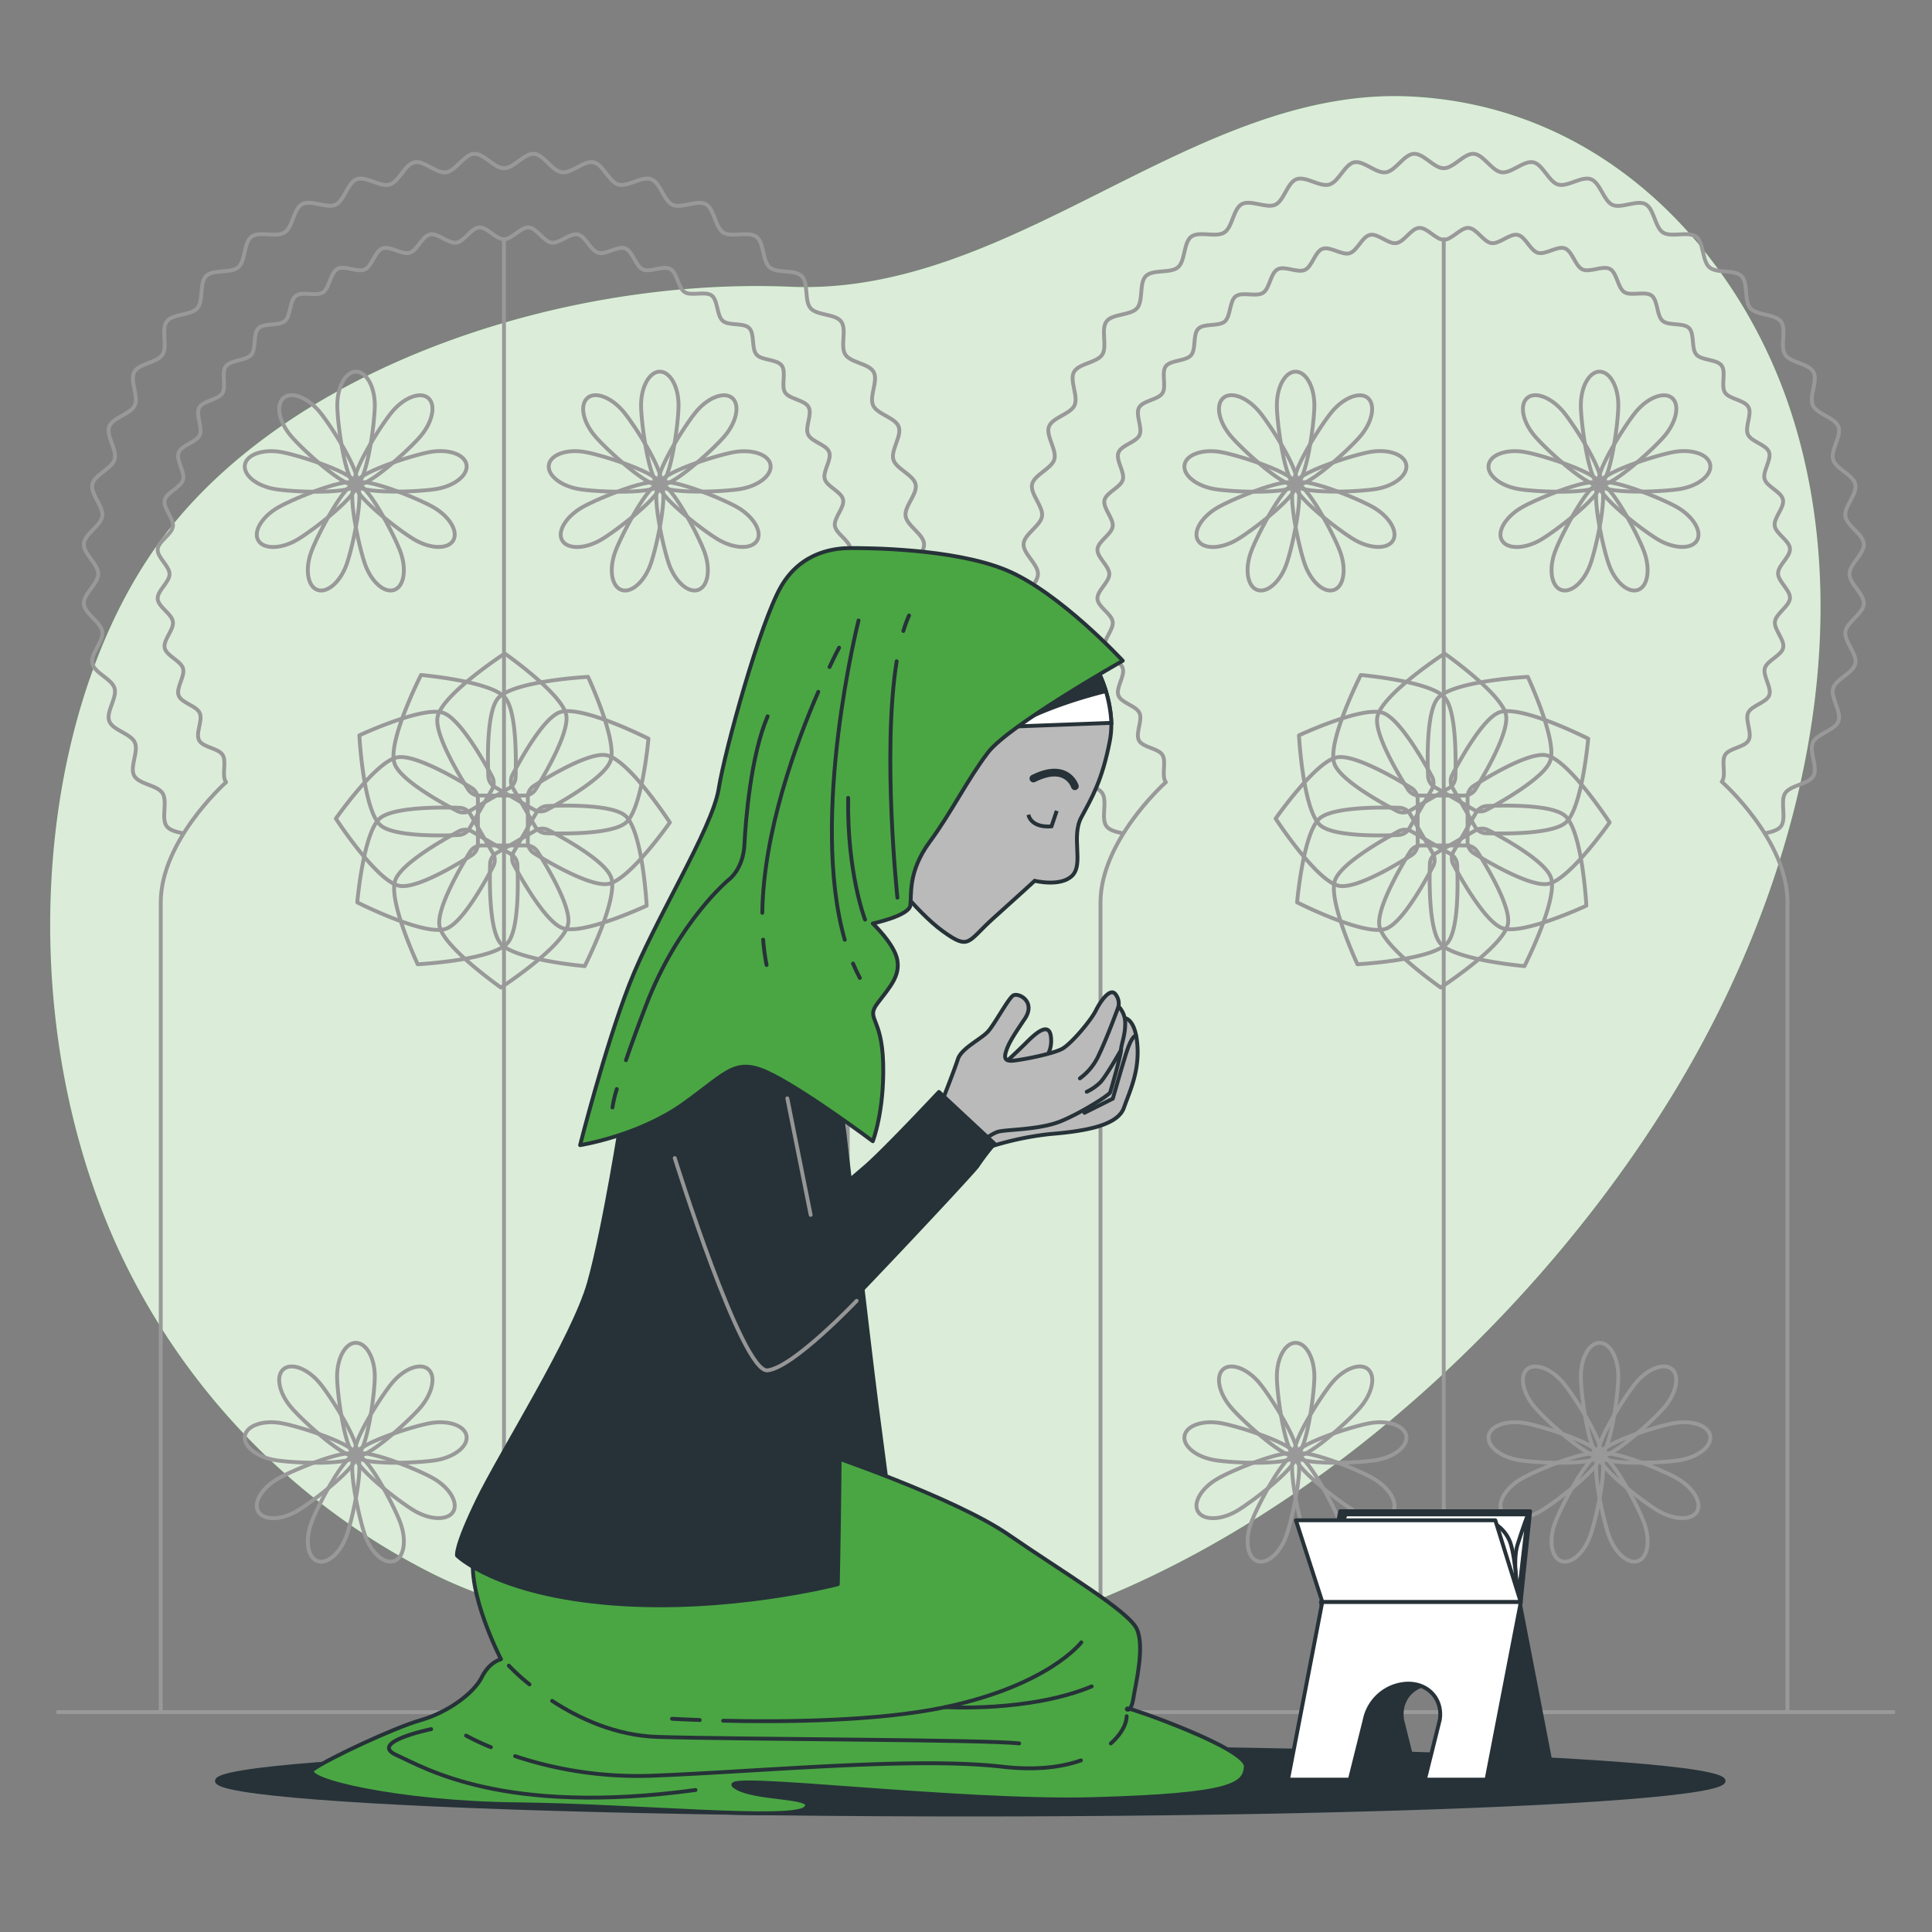 <svg xmlns="http://www.w3.org/2000/svg" viewBox="0 0 500 500"><rect x="0" y="0" width="500" height="500" fill="#808080" stroke="none"/><g id="freepik--background-simple--inject-21"><path d="M177.14,425.7c104.16,21.78,209.14-63.36,258-146.18,32.46-55,45.93-120.17,28.06-173.84C450.09,66.35,416.4,27.77,365.63,25c-56.58-3.13-102.84,51.67-161,49.21S77.59,94.17,43.76,137,2.15,259,29.69,321.22a177.51,177.51,0,0,0,80.81,85.32c20.28,10.49,42.3,13.85,65.37,18.89Z" style="fill:#4AA643"></path><path d="M177.14,425.7c104.16,21.78,209.14-63.36,258-146.18,32.46-55,45.93-120.17,28.06-173.84C450.09,66.35,416.4,27.77,365.63,25c-56.58-3.13-102.84,51.67-161,49.21S77.59,94.17,43.76,137,2.15,259,29.69,321.22a177.51,177.51,0,0,0,80.81,85.32c20.28,10.49,42.3,13.85,65.37,18.89Z" style="fill:#fff;opacity:0.8"></path></g><g id="freepik--Gates--inject-21"><path d="M47.15,215.62c-1.61-.37-3.21-.74-4-1.78-1.52-2,.3-6.41-1.08-8.55S36,203,34.74,200.77s1.21-6.3.15-8.63-5.72-3.13-6.62-5.52,2.1-6.06,1.38-8.51-5.21-3.92-5.75-6.42,2.94-5.69,2.58-8.22-4.6-4.62-4.78-7.18,3.73-5.21,3.73-7.77-3.91-5.26-3.73-7.78,4.43-4.67,4.78-7.17-3.12-5.75-2.58-8.23,5-4,5.75-6.42-2.27-6.13-1.38-8.51,5.56-3.21,6.62-5.52-1.37-6.39-.15-8.62,6-2.39,7.34-4.52-.44-6.52,1.08-8.56,6.24-1.51,7.91-3.43.48-6.52,2.28-8.32,6.39-.61,8.32-2.28,1.39-6.38,3.43-7.91,6.41.3,8.55-1.08,2.29-6.11,4.53-7.34S84.48,54,86.8,53s3.13-5.73,5.52-6.62,6.06,2.1,8.51,1.38,3.92-5.21,6.42-5.76,5.69,3,8.23,2.59,4.61-4.6,7.17-4.78,5.21,3.73,7.78,3.73,5.25-3.91,7.77-3.73,4.67,4.42,7.18,4.78,5.75-3.12,8.22-2.59,4,5.05,6.42,5.76,6.13-2.27,8.51-1.38,3.21,5.56,5.52,6.62,6.39-1.37,8.62-.15,2.39,6,4.53,7.34,6.52-.45,8.55,1.08,1.51,6.24,3.44,7.91,6.51.48,8.31,2.28.61,6.39,2.28,8.31,6.38,1.4,7.91,3.44-.3,6.41,1.08,8.55,6.12,2.29,7.34,4.53-1.21,6.29-.15,8.62,5.73,3.13,6.62,5.52-2.1,6.06-1.38,8.51,5.22,3.92,5.76,6.42-3,5.69-2.59,8.23,4.6,4.61,4.78,7.17-3.72,5.21-3.72,7.78,3.9,5.25,3.72,7.77-4.42,4.67-4.78,7.18,3.12,5.74,2.59,8.22-5.05,4-5.76,6.42,2.27,6.13,1.38,8.51-5.56,3.21-6.62,5.52,1.37,6.39.15,8.62-6,2.39-7.34,4.53.45,6.51-1.08,8.55c-.76,1-2.32,1.4-3.9,1.76" style="fill:none;stroke:#999;stroke-linecap:round;stroke-linejoin:round"></path><path d="M216.14,160.84c-.3,2.09,2.58,4.74,2.14,6.79s-4.16,3.28-4.75,5.29,1.87,5.05,1.14,7-4.59,2.65-5.46,4.55,1.13,5.27.12,7.11-4.92,2-6.05,3.73.37,5.37-.89,7c0,0,17,15,17,31.2V443.09H41.6V233.58c0-15.64,15.87-30.2,16.91-31.15l0,0c-1.26-1.68.24-5.29-.89-7.06s-5-1.88-6.06-3.73,1-5.19.13-7.11-4.73-2.58-5.46-4.55,1.73-5,1.14-7-4.3-3.23-4.75-5.29,2.43-4.7,2.13-6.79-3.79-3.8-3.94-5.91,3.07-4.3,3.07-6.41-3.22-4.34-3.07-6.42,3.65-3.85,3.94-5.91-2.57-4.74-2.13-6.78,4.16-3.29,4.75-5.3-1.87-5-1.14-7,4.58-2.66,5.45-4.56-1.12-5.27-.12-7.11,4.92-2,6-3.73-.36-5.37.9-7S63.61,93.4,65,91.82s.39-5.38,1.88-6.86,5.27-.51,6.85-1.88,1.16-5.26,2.84-6.52,5.28.24,7-.89,1.88-5,3.73-6.06,5.19,1,7.11.12S97,65,99,64.28s5,1.73,7,1.14,3.23-4.31,5.3-4.75S116,63.1,118.1,62.8,121.91,59,124,58.86s4.3,3.07,6.42,3.07,4.33-3.22,6.41-3.07,3.85,3.65,5.91,3.94,4.75-2.57,6.79-2.13,3.28,4.16,5.29,4.75,5.06-1.88,7-1.14,2.65,4.58,4.55,5.45,5.27-1.12,7.11-.12,2,4.92,3.73,6,5.38-.36,7,.89,1.25,5.15,2.84,6.53,5.37.39,6.85,1.88.51,5.27,1.89,6.85,5.26,1.15,6.52,2.84-.25,5.28.89,7,5,1.88,6.05,3.73-1,5.19-.12,7.11,4.72,2.58,5.46,4.55-1.74,5-1.14,7,4.3,3.23,4.74,5.3-2.43,4.69-2.13,6.78,3.8,3.8,4,5.91-3.08,4.3-3.08,6.42,3.22,4.33,3.08,6.41S216.44,158.78,216.14,160.84Z" style="fill:none;stroke:#999;stroke-linecap:round;stroke-linejoin:round"></path><line x1="130.43" y1="61.93" x2="130.43" y2="442.81" style="fill:none;stroke:#999;stroke-linecap:round;stroke-linejoin:round"></line><path d="M135.69,205.89H124.07a3.45,3.45,0,0,1-2.92-1.61c-2.55-4-8.79-14.4-7.9-18.76,1.19-5.85,17.39-16.39,17.39-16.39s14.83,10.38,15.9,15.89c.85,4.46-5.38,15.14-7.91,19.24A3.48,3.48,0,0,1,135.69,205.89Z" style="fill:none;stroke:#999;stroke-linecap:round;stroke-linejoin:round"></path><path d="M131.71,204l-10.06,5.81a3.43,3.43,0,0,1-3.33.07c-4.21-2.2-14.81-8.08-16.22-12.3-1.9-5.66,6.86-22.89,6.86-22.89s18,1.57,21.72,5.82c3,3.43,2.91,15.8,2.76,20.61A3.42,3.42,0,0,1,131.71,204Z" style="fill:none;stroke:#999;stroke-linecap:round;stroke-linejoin:round"></path><path d="M127.32,204.32l-5.81,10.06a3.45,3.45,0,0,1-2.85,1.73c-4.74.2-16.87.4-20.2-2.55C94,209.61,93,190.31,93,190.31s16.4-7.66,21.71-5.82C119,186,125.09,196.72,127.37,201A3.46,3.46,0,0,1,127.32,204.32Z" style="fill:none;stroke:#999;stroke-linecap:round;stroke-linejoin:round"></path><path d="M123.68,206.8v11.62a3.45,3.45,0,0,1-1.61,2.92c-4,2.55-14.4,8.79-18.76,7.9-5.85-1.19-16.39-17.39-16.39-17.39S97.3,197,102.82,196c4.45-.85,15.13,5.38,19.23,7.91A3.48,3.48,0,0,1,123.68,206.8Z" style="fill:none;stroke:#999;stroke-linecap:round;stroke-linejoin:round"></path><path d="M121.77,210.78l5.81,10.06a3.43,3.43,0,0,1,.07,3.33c-2.2,4.21-8.08,14.81-12.3,16.22-5.66,1.9-22.89-6.86-22.89-6.86s1.57-18,5.82-21.72c3.43-3,15.8-2.91,20.61-2.76A3.42,3.42,0,0,1,121.77,210.78Z" style="fill:none;stroke:#999;stroke-linecap:round;stroke-linejoin:round"></path><path d="M122.11,215.17,132.17,221a3.45,3.45,0,0,1,1.73,2.85c.2,4.74.4,16.87-2.55,20.2-3.95,4.48-23.25,5.5-23.25,5.5s-7.66-16.4-5.82-21.71c1.48-4.29,12.23-10.42,16.46-12.7A3.46,3.46,0,0,1,122.11,215.17Z" style="fill:none;stroke:#999;stroke-linecap:round;stroke-linejoin:round"></path><path d="M124.59,218.81h11.62a3.48,3.48,0,0,1,2.93,1.61c2.54,4,8.78,14.4,7.89,18.76-1.19,5.85-17.39,16.39-17.39,16.39s-14.83-10.38-15.89-15.89c-.86-4.46,5.38-15.14,7.9-19.24A3.48,3.48,0,0,1,124.59,218.81Z" style="fill:none;stroke:#999;stroke-linecap:round;stroke-linejoin:round"></path><path d="M128.57,220.72l10.06-5.81a3.43,3.43,0,0,1,3.33-.07c4.21,2.2,14.81,8.08,16.22,12.3,1.9,5.66-6.86,22.89-6.86,22.89s-18-1.57-21.72-5.82c-3-3.43-2.91-15.8-2.76-20.61A3.42,3.42,0,0,1,128.57,220.72Z" style="fill:none;stroke:#999;stroke-linecap:round;stroke-linejoin:round"></path><path d="M133,220.38l5.81-10.06a3.46,3.46,0,0,1,2.86-1.73c4.73-.2,16.86-.4,20.19,2.55,4.48,4,5.5,23.25,5.5,23.25s-16.4,7.66-21.71,5.82c-4.29-1.48-10.42-12.23-12.7-16.46A3.46,3.46,0,0,1,133,220.38Z" style="fill:none;stroke:#999;stroke-linecap:round;stroke-linejoin:round"></path><path d="M136.6,217.9V206.28a3.45,3.45,0,0,1,1.61-2.92c4-2.55,14.4-8.79,18.76-7.9,5.85,1.19,16.39,17.39,16.39,17.39S163,227.68,157.47,228.74c-4.46.86-15.14-5.38-19.24-7.9A3.48,3.48,0,0,1,136.6,217.9Z" style="fill:none;stroke:#999;stroke-linecap:round;stroke-linejoin:round"></path><path d="M138.51,213.92l-5.81-10.06a3.43,3.43,0,0,1-.07-3.33c2.2-4.21,8.08-14.81,12.3-16.22,5.66-1.9,22.89,6.86,22.89,6.86s-1.57,18-5.82,21.72c-3.43,3-15.8,2.91-20.61,2.76A3.44,3.44,0,0,1,138.51,213.92Z" style="fill:none;stroke:#999;stroke-linecap:round;stroke-linejoin:round"></path><path d="M138.17,209.53l-10.06-5.81a3.48,3.48,0,0,1-1.73-2.85c-.2-4.74-.4-16.87,2.55-20.2,3.95-4.48,23.25-5.5,23.25-5.5s7.66,16.4,5.82,21.71c-1.48,4.29-12.23,10.42-16.46,12.7A3.46,3.46,0,0,1,138.17,209.53Z" style="fill:none;stroke:#999;stroke-linecap:round;stroke-linejoin:round"></path><path d="M97,104.87c0,4.8-2.18,20.43-4.86,20.43s-4.85-15.63-4.85-20.43,2.17-8.69,4.85-8.69S97,100.07,97,104.87Z" style="fill:none;stroke:#999;stroke-linecap:round;stroke-linejoin:round"></path><path d="M82.68,106.53c3.09,3.68,11.47,17,9.41,18.77s-13.76-8.85-16.84-12.53-3.93-8-1.87-9.78S79.6,102.86,82.68,106.53Z" style="fill:none;stroke:#999;stroke-linecap:round;stroke-linejoin:round"></path><path d="M72.82,117c4.73.84,19.74,5.69,19.27,8.33s-16.23,2.06-21,1.23-8.18-3.65-7.71-6.29S68.09,116.14,72.82,117Z" style="fill:none;stroke:#999;stroke-linecap:round;stroke-linejoin:round"></path><path d="M72,131.31c4.15-2.4,18.77-8.33,20.11-6s-11.1,12-15.26,14.41-8.61,2.47-10,.15S67.82,133.71,72,131.31Z" style="fill:none;stroke:#999;stroke-linecap:round;stroke-linejoin:round"></path><path d="M80.55,142.83c1.64-4.51,9-18.45,11.54-17.53s-.78,16.34-2.42,20.85-5,7.43-7.53,6.51S78.91,147.34,80.55,142.83Z" style="fill:none;stroke:#999;stroke-linecap:round;stroke-linejoin:round"></path><path d="M94.52,146.15c-1.64-4.51-5-19.93-2.43-20.85s9.91,13,11.55,17.53.93,8.91-1.59,9.83S96.16,150.66,94.52,146.15Z" style="fill:none;stroke:#999;stroke-linecap:round;stroke-linejoin:round"></path><path d="M107.36,139.71c-4.16-2.4-16.61-12.09-15.27-14.41s16,3.61,20.12,6,6.44,6.23,5.1,8.55S111.51,142.11,107.36,139.71Z" style="fill:none;stroke:#999;stroke-linecap:round;stroke-linejoin:round"></path><path d="M113.05,126.53c-4.72.83-20.49,1.41-21-1.23s14.55-7.49,19.28-8.33,8.93.63,9.4,3.27S117.78,125.7,113.05,126.53Z" style="fill:none;stroke:#999;stroke-linecap:round;stroke-linejoin:round"></path><path d="M108.94,112.77c-3.08,3.68-14.79,14.25-16.85,12.53s6.33-15.09,9.42-18.77,7.25-5.26,9.3-3.54S112,109.09,108.94,112.77Z" style="fill:none;stroke:#999;stroke-linecap:round;stroke-linejoin:round"></path><path d="M175.61,104.87c0,4.8-2.17,20.43-4.85,20.43s-4.85-15.63-4.85-20.43,2.17-8.69,4.85-8.69S175.61,100.07,175.61,104.87Z" style="fill:none;stroke:#999;stroke-linecap:round;stroke-linejoin:round"></path><path d="M161.35,106.53c3.08,3.68,11.46,17,9.41,18.77s-13.76-8.85-16.85-12.53-3.92-8-1.87-9.78S158.26,102.86,161.35,106.53Z" style="fill:none;stroke:#999;stroke-linecap:round;stroke-linejoin:round"></path><path d="M151.49,117c4.72.84,19.74,5.69,19.27,8.33s-16.23,2.06-21,1.23-8.18-3.65-7.71-6.29S146.76,116.14,151.49,117Z" style="fill:none;stroke:#999;stroke-linecap:round;stroke-linejoin:round"></path><path d="M150.64,131.31c4.16-2.4,18.78-8.33,20.12-6s-11.11,12-15.26,14.41-8.62,2.47-10,.15S146.49,133.71,150.64,131.31Z" style="fill:none;stroke:#999;stroke-linecap:round;stroke-linejoin:round"></path><path d="M159.21,142.83c1.65-4.51,9-18.45,11.55-17.53s-.78,16.34-2.43,20.85-5,7.43-7.53,6.51S157.57,147.34,159.21,142.83Z" style="fill:none;stroke:#999;stroke-linecap:round;stroke-linejoin:round"></path><path d="M173.19,146.15c-1.65-4.51-4.95-19.93-2.43-20.85s9.9,13,11.55,17.53.93,8.91-1.59,9.83S174.83,150.66,173.19,146.15Z" style="fill:none;stroke:#999;stroke-linecap:round;stroke-linejoin:round"></path><path d="M186,139.71c-4.15-2.4-16.6-12.09-15.26-14.41s16,3.61,20.12,6,6.44,6.23,5.1,8.55S190.18,142.11,186,139.71Z" style="fill:none;stroke:#999;stroke-linecap:round;stroke-linejoin:round"></path><path d="M191.72,126.53c-4.73.83-20.49,1.41-21-1.23S185.31,117.81,190,117s8.94.63,9.4,3.27S196.45,125.7,191.72,126.53Z" style="fill:none;stroke:#999;stroke-linecap:round;stroke-linejoin:round"></path><path d="M187.61,112.77c-3.09,3.68-14.8,14.25-16.85,12.53s6.33-15.09,9.41-18.77,7.25-5.26,9.31-3.54S190.69,109.09,187.61,112.77Z" style="fill:none;stroke:#999;stroke-linecap:round;stroke-linejoin:round"></path><path d="M97,356.21c0,4.79-2.18,20.42-4.86,20.42S87.24,361,87.24,356.21s2.17-8.69,4.85-8.69S97,351.41,97,356.21Z" style="fill:none;stroke:#999;stroke-linecap:round;stroke-linejoin:round"></path><path d="M82.68,357.86c3.09,3.68,11.47,17.05,9.41,18.77s-13.76-8.85-16.84-12.53-3.93-8.05-1.87-9.77S79.6,354.19,82.68,357.86Z" style="fill:none;stroke:#999;stroke-linecap:round;stroke-linejoin:round"></path><path d="M72.82,368.31c4.73.83,19.74,5.68,19.27,8.32s-16.23,2.07-21,1.23-8.18-3.64-7.71-6.28S68.09,367.47,72.82,368.31Z" style="fill:none;stroke:#999;stroke-linecap:round;stroke-linejoin:round"></path><path d="M72,382.64c4.15-2.4,18.77-8.33,20.11-6s-11.1,12-15.26,14.42-8.61,2.46-10,.14S67.82,385,72,382.64Z" style="fill:none;stroke:#999;stroke-linecap:round;stroke-linejoin:round"></path><path d="M80.55,394.17c1.64-4.51,9-18.45,11.54-17.54s-.78,16.35-2.42,20.86-5,7.42-7.53,6.5S78.91,398.68,80.55,394.17Z" style="fill:none;stroke:#999;stroke-linecap:round;stroke-linejoin:round"></path><path d="M94.52,397.49c-1.64-4.51-5-19.94-2.43-20.86s9.91,13,11.55,17.54.93,8.91-1.59,9.82S96.16,402,94.52,397.49Z" style="fill:none;stroke:#999;stroke-linecap:round;stroke-linejoin:round"></path><path d="M107.36,391.05c-4.16-2.4-16.61-12.1-15.27-14.42s16,3.61,20.12,6,6.44,6.23,5.1,8.55S111.51,393.45,107.36,391.05Z" style="fill:none;stroke:#999;stroke-linecap:round;stroke-linejoin:round"></path><path d="M113.05,377.86c-4.72.84-20.49,1.41-21-1.23s14.55-7.49,19.28-8.32,8.93.63,9.4,3.27S117.78,377,113.05,377.86Z" style="fill:none;stroke:#999;stroke-linecap:round;stroke-linejoin:round"></path><path d="M108.94,364.1c-3.08,3.68-14.79,14.25-16.85,12.53s6.33-15.09,9.42-18.77,7.25-5.26,9.3-3.53S112,360.43,108.94,364.1Z" style="fill:none;stroke:#999;stroke-linecap:round;stroke-linejoin:round"></path><path d="M175.61,356.21c0,4.79-2.17,20.42-4.85,20.42s-4.85-15.63-4.85-20.42,2.17-8.69,4.85-8.69S175.61,351.41,175.61,356.21Z" style="fill:none;stroke:#999;stroke-linecap:round;stroke-linejoin:round"></path><path d="M161.35,357.86c3.08,3.68,11.46,17.05,9.41,18.77S157,367.78,153.91,364.1s-3.92-8.05-1.87-9.77S158.26,354.19,161.35,357.86Z" style="fill:none;stroke:#999;stroke-linecap:round;stroke-linejoin:round"></path><path d="M151.49,368.31c4.72.83,19.74,5.68,19.27,8.32s-16.23,2.07-21,1.23-8.18-3.64-7.71-6.28S146.76,367.47,151.49,368.31Z" style="fill:none;stroke:#999;stroke-linecap:round;stroke-linejoin:round"></path><path d="M150.64,382.64c4.16-2.4,18.78-8.33,20.12-6s-11.11,12-15.26,14.42-8.62,2.46-10,.14S146.49,385,150.64,382.64Z" style="fill:none;stroke:#999;stroke-linecap:round;stroke-linejoin:round"></path><path d="M159.21,394.17c1.65-4.51,9-18.45,11.55-17.54S170,393,168.33,397.49s-5,7.42-7.53,6.5S157.57,398.68,159.21,394.17Z" style="fill:none;stroke:#999;stroke-linecap:round;stroke-linejoin:round"></path><path d="M173.19,397.49c-1.65-4.51-4.95-19.94-2.43-20.86s9.9,13,11.55,17.54.93,8.91-1.59,9.82S174.83,402,173.19,397.49Z" style="fill:none;stroke:#999;stroke-linecap:round;stroke-linejoin:round"></path><path d="M186,391.05c-4.15-2.4-16.6-12.1-15.26-14.42s16,3.61,20.12,6,6.44,6.23,5.1,8.55S190.18,393.45,186,391.05Z" style="fill:none;stroke:#999;stroke-linecap:round;stroke-linejoin:round"></path><path d="M191.72,377.86c-4.73.84-20.49,1.41-21-1.23s14.55-7.49,19.27-8.32,8.94.63,9.4,3.27S196.45,377,191.72,377.86Z" style="fill:none;stroke:#999;stroke-linecap:round;stroke-linejoin:round"></path><path d="M187.61,364.1c-3.09,3.68-14.8,14.25-16.85,12.53s6.33-15.09,9.41-18.77,7.25-5.26,9.31-3.53S190.69,360.43,187.61,364.1Z" style="fill:none;stroke:#999;stroke-linecap:round;stroke-linejoin:round"></path><path d="M290.36,215.62c-1.61-.37-3.21-.74-4-1.78-1.52-2,.3-6.41-1.08-8.55s-6.11-2.29-7.34-4.52,1.21-6.3.15-8.63-5.72-3.13-6.62-5.52,2.1-6.06,1.38-8.51-5.21-3.92-5.75-6.42,2.94-5.69,2.58-8.22-4.6-4.62-4.78-7.18,3.73-5.21,3.73-7.77-3.91-5.26-3.73-7.78,4.43-4.67,4.78-7.17-3.12-5.75-2.58-8.23,5-4,5.75-6.42-2.26-6.13-1.38-8.51,5.56-3.21,6.62-5.52-1.37-6.39-.15-8.62,6-2.39,7.34-4.52-.44-6.52,1.08-8.56,6.24-1.51,7.91-3.43.48-6.52,2.28-8.32,6.39-.61,8.32-2.28,1.39-6.38,3.43-7.91,6.41.3,8.55-1.08,2.29-6.11,4.53-7.34S327.69,54,330,53s3.13-5.73,5.52-6.62,6.06,2.1,8.51,1.38S348,42.53,350.46,42s5.69,3,8.23,2.59,4.61-4.6,7.17-4.78,5.21,3.73,7.78,3.73,5.25-3.91,7.77-3.73,4.67,4.42,7.18,4.78,5.75-3.12,8.22-2.59,4,5.05,6.42,5.76,6.13-2.27,8.51-1.38S415,51.92,417.26,53s6.39-1.37,8.62-.15,2.39,6,4.53,7.34,6.52-.45,8.55,1.08,1.51,6.24,3.44,7.91,6.51.48,8.31,2.28.61,6.39,2.28,8.31,6.38,1.4,7.91,3.44-.3,6.41,1.08,8.55,6.12,2.29,7.34,4.53-1.21,6.29-.15,8.62,5.73,3.13,6.62,5.52-2.1,6.06-1.38,8.51,5.22,3.92,5.76,6.42-2.95,5.69-2.59,8.23,4.6,4.61,4.78,7.17-3.72,5.21-3.72,7.78,3.9,5.25,3.72,7.77-4.42,4.67-4.78,7.18,3.12,5.74,2.59,8.22-5.05,4-5.76,6.42,2.27,6.13,1.38,8.51-5.56,3.21-6.62,5.52,1.37,6.39.15,8.62-6,2.39-7.34,4.53.45,6.51-1.08,8.55c-.76,1-2.32,1.4-3.9,1.76" style="fill:none;stroke:#999;stroke-linecap:round;stroke-linejoin:round"></path><path d="M459.35,160.84c-.3,2.09,2.58,4.74,2.14,6.79s-4.16,3.28-4.75,5.29,1.87,5.05,1.14,7-4.59,2.65-5.46,4.55,1.13,5.27.12,7.11-4.92,2-6.05,3.73.37,5.37-.89,7c0,0,17,15,17,31.2V443.09H284.81V233.58c0-15.64,15.87-30.2,16.91-31.15l0,0c-1.26-1.68.24-5.29-.89-7.06s-5.05-1.88-6.06-3.73,1-5.19.13-7.11-4.73-2.58-5.46-4.55,1.73-5,1.14-7-4.3-3.23-4.75-5.29,2.43-4.7,2.13-6.79-3.79-3.8-3.94-5.91,3.07-4.3,3.07-6.41-3.22-4.34-3.07-6.42,3.65-3.85,3.94-5.91-2.57-4.74-2.13-6.78,4.16-3.29,4.75-5.3-1.87-5-1.14-7,4.58-2.66,5.46-4.56-1.13-5.27-.13-7.11,4.92-2,6.06-3.73-.37-5.37.89-7,5.14-1.25,6.52-2.83.39-5.38,1.88-6.86,5.27-.51,6.85-1.88,1.16-5.26,2.84-6.52,5.28.24,7.05-.89,1.88-5,3.73-6.06,5.19,1,7.11.12,2.58-4.72,4.56-5.45,5,1.73,7,1.14,3.23-4.31,5.3-4.75,4.69,2.43,6.78,2.13,3.81-3.79,5.92-3.94,4.29,3.07,6.41,3.07,4.33-3.22,6.41-3.07,3.85,3.65,5.91,3.94,4.75-2.57,6.79-2.13S396,64.83,398,65.42s5.06-1.88,7-1.14,2.65,4.58,4.55,5.45,5.27-1.12,7.11-.12,2,4.92,3.73,6,5.38-.36,7.05.89,1.25,5.15,2.84,6.53,5.37.39,6.85,1.88.51,5.27,1.89,6.85,5.26,1.15,6.52,2.84-.25,5.28.89,7,5,1.88,6.05,3.73-1,5.19-.12,7.11,4.72,2.58,5.46,4.55-1.74,5-1.14,7,4.3,3.23,4.75,5.3-2.44,4.69-2.14,6.78,3.8,3.8,3.95,5.91-3.08,4.3-3.08,6.42,3.22,4.33,3.08,6.41S459.65,158.78,459.35,160.84Z" style="fill:none;stroke:#999;stroke-linecap:round;stroke-linejoin:round"></path><line x1="373.64" y1="61.93" x2="373.64" y2="442.81" style="fill:none;stroke:#999;stroke-linecap:round;stroke-linejoin:round"></line><path d="M378.9,205.89H367.28a3.45,3.45,0,0,1-2.92-1.61c-2.55-4-8.79-14.4-7.9-18.76,1.19-5.85,17.39-16.39,17.39-16.39s14.83,10.38,15.9,15.89c.85,4.46-5.38,15.14-7.91,19.24A3.48,3.48,0,0,1,378.9,205.89Z" style="fill:none;stroke:#999;stroke-linecap:round;stroke-linejoin:round"></path><path d="M374.92,204l-10.06,5.81a3.43,3.43,0,0,1-3.33.07c-4.21-2.2-14.81-8.08-16.22-12.3-1.9-5.66,6.86-22.89,6.86-22.89s18,1.57,21.72,5.82c3,3.43,2.91,15.8,2.76,20.61A3.42,3.42,0,0,1,374.92,204Z" style="fill:none;stroke:#999;stroke-linecap:round;stroke-linejoin:round"></path><path d="M370.53,204.32l-5.81,10.06a3.45,3.45,0,0,1-2.85,1.73c-4.74.2-16.87.4-20.2-2.55-4.47-3.95-5.5-23.25-5.5-23.25s16.4-7.66,21.71-5.82c4.29,1.48,10.42,12.23,12.7,16.46A3.46,3.46,0,0,1,370.53,204.32Z" style="fill:none;stroke:#999;stroke-linecap:round;stroke-linejoin:round"></path><path d="M366.89,206.8v11.62a3.45,3.45,0,0,1-1.61,2.92c-4,2.55-14.4,8.79-18.76,7.9-5.85-1.19-16.39-17.39-16.39-17.39S340.51,197,346,196c4.45-.85,15.13,5.38,19.23,7.91A3.48,3.48,0,0,1,366.89,206.8Z" style="fill:none;stroke:#999;stroke-linecap:round;stroke-linejoin:round"></path><path d="M365,210.78l5.81,10.06a3.43,3.43,0,0,1,.07,3.33c-2.2,4.21-8.08,14.81-12.3,16.22-5.66,1.9-22.89-6.86-22.89-6.86s1.57-18,5.82-21.72c3.43-3,15.8-2.91,20.61-2.76A3.42,3.42,0,0,1,365,210.78Z" style="fill:none;stroke:#999;stroke-linecap:round;stroke-linejoin:round"></path><path d="M365.32,215.17,375.38,221a3.45,3.45,0,0,1,1.73,2.85c.2,4.74.4,16.87-2.54,20.2-4,4.48-23.26,5.5-23.26,5.5s-7.66-16.4-5.82-21.71c1.49-4.29,12.23-10.42,16.46-12.7A3.46,3.46,0,0,1,365.32,215.17Z" style="fill:none;stroke:#999;stroke-linecap:round;stroke-linejoin:round"></path><path d="M367.8,218.81h11.62a3.48,3.48,0,0,1,2.93,1.61c2.54,4,8.78,14.4,7.89,18.76-1.19,5.85-17.39,16.39-17.39,16.39S358,245.19,357,239.68c-.86-4.46,5.38-15.14,7.91-19.24A3.45,3.45,0,0,1,367.8,218.81Z" style="fill:none;stroke:#999;stroke-linecap:round;stroke-linejoin:round"></path><path d="M371.78,220.72l10.06-5.81a3.43,3.43,0,0,1,3.33-.07c4.21,2.2,14.81,8.08,16.22,12.3,1.9,5.66-6.86,22.89-6.86,22.89s-18-1.57-21.72-5.82c-3-3.43-2.91-15.8-2.76-20.61A3.42,3.42,0,0,1,371.78,220.72Z" style="fill:none;stroke:#999;stroke-linecap:round;stroke-linejoin:round"></path><path d="M376.17,220.38,382,210.32a3.46,3.46,0,0,1,2.86-1.73c4.73-.2,16.86-.4,20.19,2.55,4.48,4,5.5,23.25,5.5,23.25s-16.4,7.66-21.71,5.82c-4.29-1.48-10.42-12.23-12.7-16.46A3.46,3.46,0,0,1,376.17,220.38Z" style="fill:none;stroke:#999;stroke-linecap:round;stroke-linejoin:round"></path><path d="M379.81,217.9V206.28a3.45,3.45,0,0,1,1.61-2.92c4-2.55,14.4-8.79,18.76-7.9,5.85,1.19,16.39,17.39,16.39,17.39s-10.37,14.83-15.89,15.89c-4.46.86-15.14-5.38-19.24-7.9A3.48,3.48,0,0,1,379.81,217.9Z" style="fill:none;stroke:#999;stroke-linecap:round;stroke-linejoin:round"></path><path d="M381.72,213.92l-5.81-10.06a3.46,3.46,0,0,1-.07-3.33c2.2-4.21,8.08-14.81,12.3-16.22,5.66-1.9,22.89,6.86,22.89,6.86s-1.57,18-5.82,21.72c-3.43,3-15.8,2.91-20.61,2.76A3.44,3.44,0,0,1,381.72,213.92Z" style="fill:none;stroke:#999;stroke-linecap:round;stroke-linejoin:round"></path><path d="M381.38,209.53l-10.06-5.81a3.48,3.48,0,0,1-1.73-2.85c-.2-4.74-.4-16.87,2.55-20.2,3.95-4.48,23.25-5.5,23.25-5.5s7.66,16.4,5.82,21.71c-1.48,4.29-12.23,10.42-16.46,12.7A3.46,3.46,0,0,1,381.38,209.53Z" style="fill:none;stroke:#999;stroke-linecap:round;stroke-linejoin:round"></path><path d="M340.16,104.87c0,4.8-2.18,20.43-4.86,20.43s-4.85-15.63-4.85-20.43,2.17-8.69,4.85-8.69S340.16,100.07,340.16,104.87Z" style="fill:none;stroke:#999;stroke-linecap:round;stroke-linejoin:round"></path><path d="M325.89,106.53c3.09,3.68,11.47,17,9.41,18.77s-13.76-8.85-16.84-12.53-3.92-8-1.87-9.78S322.81,102.86,325.89,106.53Z" style="fill:none;stroke:#999;stroke-linecap:round;stroke-linejoin:round"></path><path d="M316,117c4.73.84,19.74,5.69,19.27,8.33s-16.23,2.06-21,1.23-8.18-3.65-7.71-6.29S311.3,116.14,316,117Z" style="fill:none;stroke:#999;stroke-linecap:round;stroke-linejoin:round"></path><path d="M315.19,131.31c4.15-2.4,18.77-8.33,20.11-6s-11.1,12-15.26,14.41-8.61,2.47-10,.15S311,133.71,315.19,131.31Z" style="fill:none;stroke:#999;stroke-linecap:round;stroke-linejoin:round"></path><path d="M323.76,142.83c1.64-4.51,9-18.45,11.54-17.53s-.78,16.34-2.42,20.85-5,7.43-7.53,6.51S322.12,147.34,323.76,142.83Z" style="fill:none;stroke:#999;stroke-linecap:round;stroke-linejoin:round"></path><path d="M337.73,146.15c-1.64-4.51-4.94-19.93-2.43-20.85s9.91,13,11.55,17.53.93,8.91-1.59,9.83S339.37,150.66,337.73,146.15Z" style="fill:none;stroke:#999;stroke-linecap:round;stroke-linejoin:round"></path><path d="M350.57,139.71c-4.16-2.4-16.61-12.09-15.27-14.41s16,3.61,20.12,6,6.44,6.23,5.1,8.55S354.72,142.11,350.57,139.71Z" style="fill:none;stroke:#999;stroke-linecap:round;stroke-linejoin:round"></path><path d="M356.26,126.53c-4.72.83-20.49,1.41-21-1.23s14.55-7.49,19.28-8.33,8.93.63,9.4,3.27S361,125.7,356.26,126.53Z" style="fill:none;stroke:#999;stroke-linecap:round;stroke-linejoin:round"></path><path d="M352.15,112.77c-3.08,3.68-14.79,14.25-16.85,12.53s6.33-15.09,9.42-18.77S352,101.27,354,103,355.24,109.09,352.15,112.77Z" style="fill:none;stroke:#999;stroke-linecap:round;stroke-linejoin:round"></path><path d="M418.82,104.87c0,4.8-2.17,20.43-4.85,20.43s-4.85-15.63-4.85-20.43,2.17-8.69,4.85-8.69S418.82,100.07,418.82,104.87Z" style="fill:none;stroke:#999;stroke-linecap:round;stroke-linejoin:round"></path><path d="M404.56,106.53c3.08,3.68,11.46,17,9.41,18.77s-13.76-8.85-16.85-12.53-3.92-8-1.87-9.78S401.47,102.86,404.56,106.53Z" style="fill:none;stroke:#999;stroke-linecap:round;stroke-linejoin:round"></path><path d="M394.7,117c4.72.84,19.74,5.69,19.27,8.33s-16.23,2.06-21,1.23-8.18-3.65-7.71-6.29S390,116.14,394.7,117Z" style="fill:none;stroke:#999;stroke-linecap:round;stroke-linejoin:round"></path><path d="M393.85,131.31c4.16-2.4,18.78-8.33,20.12-6s-11.11,12-15.26,14.41-8.62,2.47-10,.15S389.7,133.71,393.85,131.31Z" style="fill:none;stroke:#999;stroke-linecap:round;stroke-linejoin:round"></path><path d="M402.42,142.83c1.65-4.51,9-18.45,11.55-17.53s-.78,16.34-2.43,20.85-5,7.43-7.53,6.51S400.78,147.34,402.42,142.83Z" style="fill:none;stroke:#999;stroke-linecap:round;stroke-linejoin:round"></path><path d="M416.4,146.15c-1.64-4.51-4.95-19.93-2.43-20.85s9.91,13,11.55,17.53.93,8.91-1.59,9.83S418,150.66,416.4,146.15Z" style="fill:none;stroke:#999;stroke-linecap:round;stroke-linejoin:round"></path><path d="M429.23,139.71c-4.15-2.4-16.6-12.09-15.26-14.41s16,3.61,20.12,6,6.44,6.23,5.1,8.55S433.39,142.11,429.23,139.71Z" style="fill:none;stroke:#999;stroke-linecap:round;stroke-linejoin:round"></path><path d="M434.93,126.53c-4.73.83-20.49,1.41-21-1.23s14.55-7.49,19.27-8.33,8.94.63,9.4,3.27S439.66,125.7,434.93,126.53Z" style="fill:none;stroke:#999;stroke-linecap:round;stroke-linejoin:round"></path><path d="M430.82,112.77C427.73,116.45,416,127,414,125.3s6.33-15.09,9.41-18.77,7.25-5.26,9.31-3.54S433.9,109.09,430.82,112.77Z" style="fill:none;stroke:#999;stroke-linecap:round;stroke-linejoin:round"></path><path d="M340.16,356.21c0,4.79-2.18,20.42-4.86,20.42s-4.85-15.63-4.85-20.42,2.17-8.69,4.85-8.69S340.16,351.41,340.16,356.21Z" style="fill:none;stroke:#999;stroke-linecap:round;stroke-linejoin:round"></path><path d="M325.89,357.86c3.09,3.68,11.47,17.05,9.41,18.77s-13.76-8.85-16.84-12.53-3.92-8.05-1.87-9.77S322.81,354.19,325.89,357.86Z" style="fill:none;stroke:#999;stroke-linecap:round;stroke-linejoin:round"></path><path d="M316,368.31c4.73.83,19.74,5.68,19.27,8.32s-16.23,2.07-21,1.23-8.18-3.64-7.71-6.28S311.3,367.47,316,368.31Z" style="fill:none;stroke:#999;stroke-linecap:round;stroke-linejoin:round"></path><path d="M315.19,382.64c4.15-2.4,18.77-8.33,20.11-6s-11.1,12-15.26,14.42-8.61,2.46-10,.14S311,385,315.19,382.64Z" style="fill:none;stroke:#999;stroke-linecap:round;stroke-linejoin:round"></path><path d="M323.76,394.17c1.64-4.51,9-18.45,11.54-17.54s-.78,16.35-2.42,20.86-5,7.42-7.53,6.5S322.12,398.68,323.76,394.17Z" style="fill:none;stroke:#999;stroke-linecap:round;stroke-linejoin:round"></path><path d="M337.73,397.49c-1.64-4.51-4.94-19.94-2.43-20.86s9.91,13,11.55,17.54.93,8.91-1.59,9.82S339.37,402,337.73,397.49Z" style="fill:none;stroke:#999;stroke-linecap:round;stroke-linejoin:round"></path><path d="M350.57,391.05c-4.16-2.4-16.61-12.1-15.27-14.42s16,3.61,20.12,6,6.44,6.23,5.1,8.55S354.72,393.45,350.57,391.05Z" style="fill:none;stroke:#999;stroke-linecap:round;stroke-linejoin:round"></path><path d="M356.26,377.86c-4.72.84-20.49,1.41-21-1.23s14.55-7.49,19.28-8.32,8.93.63,9.4,3.27S361,377,356.26,377.86Z" style="fill:none;stroke:#999;stroke-linecap:round;stroke-linejoin:round"></path><path d="M352.15,364.1c-3.08,3.68-14.79,14.25-16.85,12.53s6.33-15.09,9.42-18.77,7.25-5.26,9.3-3.53S355.24,360.43,352.15,364.1Z" style="fill:none;stroke:#999;stroke-linecap:round;stroke-linejoin:round"></path><path d="M418.82,356.21c0,4.79-2.17,20.42-4.85,20.42s-4.85-15.63-4.85-20.42,2.17-8.69,4.85-8.69S418.82,351.41,418.82,356.21Z" style="fill:none;stroke:#999;stroke-linecap:round;stroke-linejoin:round"></path><path d="M404.56,357.86c3.08,3.68,11.46,17.05,9.41,18.77s-13.76-8.85-16.85-12.53-3.92-8.05-1.87-9.77S401.47,354.19,404.56,357.86Z" style="fill:none;stroke:#999;stroke-linecap:round;stroke-linejoin:round"></path><path d="M394.7,368.31c4.72.83,19.74,5.68,19.27,8.32s-16.23,2.07-21,1.23-8.18-3.64-7.71-6.28S390,367.47,394.7,368.31Z" style="fill:none;stroke:#999;stroke-linecap:round;stroke-linejoin:round"></path><path d="M393.85,382.64c4.16-2.4,18.78-8.33,20.12-6s-11.11,12-15.26,14.42-8.62,2.46-10,.14S389.7,385,393.85,382.64Z" style="fill:none;stroke:#999;stroke-linecap:round;stroke-linejoin:round"></path><path d="M402.42,394.17c1.65-4.51,9-18.45,11.55-17.54s-.78,16.35-2.43,20.86-5,7.42-7.53,6.5S400.78,398.68,402.42,394.17Z" style="fill:none;stroke:#999;stroke-linecap:round;stroke-linejoin:round"></path><path d="M416.4,397.49c-1.64-4.51-4.95-19.94-2.43-20.86s9.91,13,11.55,17.54.93,8.91-1.59,9.82S418,402,416.4,397.49Z" style="fill:none;stroke:#999;stroke-linecap:round;stroke-linejoin:round"></path><path d="M429.23,391.05c-4.15-2.4-16.6-12.1-15.26-14.42s16,3.61,20.12,6,6.44,6.23,5.1,8.55S433.39,393.45,429.23,391.05Z" style="fill:none;stroke:#999;stroke-linecap:round;stroke-linejoin:round"></path><path d="M434.93,377.86c-4.73.84-20.49,1.41-21-1.23s14.55-7.49,19.27-8.32,8.94.63,9.4,3.27S439.66,377,434.93,377.86Z" style="fill:none;stroke:#999;stroke-linecap:round;stroke-linejoin:round"></path><path d="M430.82,364.1c-3.09,3.68-14.8,14.25-16.85,12.53s6.33-15.09,9.41-18.77,7.25-5.26,9.31-3.53S433.9,360.43,430.82,364.1Z" style="fill:none;stroke:#999;stroke-linecap:round;stroke-linejoin:round"></path><line x1="490" y1="443.09" x2="15" y2="443.09" style="fill:none;stroke:#999;stroke-linecap:round;stroke-linejoin:round"></line></g><g id="freepik--Character--inject-21"><ellipse cx="251.1" cy="460.9" rx="194.96" ry="8.7" style="fill:#263238;stroke:#263238;stroke-linecap:round;stroke-linejoin:round"></ellipse><path d="M282.86,171.3s6.37,10.06,4.36,20.45-4.69,14.75-7.38,19.78.67,12.06-2.34,15.08-9.72,1.34-9.72,1.34-4,3.69-10.73,9.72S251,246.05,244,241s-15.75-16.76-15.75-16.76-2.69-18.43,17.76-36.87S282.86,171.3,282.86,171.3Z" style="fill:#bababa;stroke:#263238;stroke-miterlimit:10"></path><path d="M244.62,188.68l43-1.6a34.35,34.35,0,0,0-4.74-15.78S266.44,169,246,187.39C245.52,187.82,245.07,188.25,244.62,188.68Z" style="fill:#fff;stroke:#263238;stroke-miterlimit:10"></path><path d="M286.19,178.86a35.42,35.42,0,0,0-3.33-7.56S266.44,169,246,187.39c-.47.43-.92.86-1.37,1.29l17.05-.64C270.48,183.18,280.62,180.24,286.19,178.86Z" style="fill:#263238;stroke:#263238;stroke-linecap:round;stroke-linejoin:round"></path><path d="M273.48,209.85l-1.35,4s-5,.67-6-3" style="fill:none;stroke:#263238;stroke-miterlimit:10"></path><path d="M278.17,203.48s-2-6.37-10.73-2" style="fill:none;stroke:#263238;stroke-linecap:round;stroke-linejoin:round;stroke-width:2px"></path><path d="M217.5,284.26s7.37,64,9.38,79.44,3,22.79,3,22.79l-18.77-3,.34-106.93Z" style="fill:#263238;stroke:#263238;stroke-linecap:round;stroke-linejoin:round"></path><path d="M213.14,376.1s33.86,11.4,47.93,21.12,31.18,19.78,33.19,24.47-.34,14.08-1,18.1-2.34,2.35-1.34,2.35,30.84,10.39,30.5,15.08-3.68,7.37-39.21,8.38-97.88-7-93.19-3.35,21.79,2.34,18.44,5.7-44.25-.68-74.75-1-56.31-6.37-52.62-9.05,20.78-10.73,27.82-12.74,13.74-7,15.75-11.06,5-4.69,5-4.69-9.05-17.43-7-27.49,14.41-25.47,26.15-29.83S213.14,376.1,213.14,376.1Z" style="fill:#4AA643;stroke:#263238;stroke-linecap:round;stroke-linejoin:round"></path><path d="M142.89,440.19c6.86,4.48,16.41,9,27.35,9.32,22.12.67,84.46.67,93.52,1.68" style="fill:none;stroke:#263238;stroke-linecap:round;stroke-linejoin:round"></path><path d="M131.69,431.07a53.68,53.68,0,0,0,5.34,4.85" style="fill:none;stroke:#263238;stroke-linecap:round;stroke-linejoin:round"></path><path d="M187.14,445.32c15.09.35,40,.21,57.51-3.52,26.81-5.7,35.19-16.76,35.19-16.76" style="fill:none;stroke:#263238;stroke-linecap:round;stroke-linejoin:round"></path><path d="M173.92,444.82s2.7.16,7.17.32" style="fill:none;stroke:#263238;stroke-linecap:round;stroke-linejoin:round"></path><path d="M244.65,441.8s21.79,1.34,37.88-5.36" style="fill:none;stroke:#263238;stroke-linecap:round;stroke-linejoin:round"></path><path d="M287.49,451.2c2.81-2.48,4.09-5.17,4.09-7.05" style="fill:none;stroke:#263238;stroke-linecap:round;stroke-linejoin:round"></path><path d="M133.32,454.49a100.72,100.72,0,0,0,34.91,5.08c27.48-1,68-5,91.17-2.35,8.66,1,15.35.13,20.33-1.63" style="fill:none;stroke:#263238;stroke-linecap:round;stroke-linejoin:round"></path><path d="M120.63,449.17a61.53,61.53,0,0,0,6.41,3" style="fill:none;stroke:#263238;stroke-linecap:round;stroke-linejoin:round"></path><path d="M111.58,447.5s-16.42,3.35-9,6.7S130.35,470,180,463.25" style="fill:none;stroke:#263238;stroke-linecap:round;stroke-linejoin:round"></path><path d="M160.85,289.29s-4.36,28.16-8.38,42.57-22.79,43.91-28.82,56.31-5.37,14.41-5.37,14.41,10.06,10.06,40.23,12.41,58.32-5,58.32-5,1-47.26.33-71.73-1.34-56-1.34-56-12.4-17.09-27.15-13.41S160.85,289.29,160.85,289.29Z" style="fill:#263238;stroke:#263238;stroke-linecap:round;stroke-linejoin:round"></path><path d="M252.13,298.2a79.63,79.63,0,0,1,19.62-4.71c9.69-.78,17.55-2.35,19.12-6.81s4.19-9.69,3.41-17-4.45-7.34-6-4.46-6,11.27-11,13.89-12.31-.79-12.31-.79,7.07-2.88,7.07-8.91-4.45-1.57-6.81.79-9.95,9.43-11.26,10.22-5.24,4.71-6.29,7.07-2.62,6-2.62,6Z" style="fill:#bababa;stroke:#263238;stroke-linecap:round;stroke-miterlimit:10"></path><path d="M294,268.08s-1-.52-2.62,4.72S288,284.32,288,284.32L280.66,288" style="fill:none;stroke:#263238;stroke-linecap:round;stroke-miterlimit:10"></path><path d="M244,284.5s3-7.59,3.9-10.4,6.06-5.2,7.8-7.15,5.19-8.45,6.49-9.31,6.07,1.51,3,6.06-4.12,6.28-4.77,8.23-.22,2.6,1.3,2.6,11.05-1.73,13.43-3.25,7.15-7.15,8.45-9.75,3.68-5.84,5-4.33a3.89,3.89,0,0,1,.87,3.25,6.23,6.23,0,0,1,1.73,4.55c0,3-1.08,5.42-1.08,6.72s-2.6,10.39-2.82,11-6.93,5-12.56,7.37-14.3,2.16-16.46,2.81-5.64,3.69-5.64,3.69L242,286.88S243.77,283.41,244,284.5Z" style="fill:#bababa;stroke:#263238;stroke-linecap:round;stroke-miterlimit:10"></path><path d="M289.48,260.45s-2.82,7.8-5,12.35a15.28,15.28,0,0,1-5,6.28" style="fill:none;stroke:#263238;stroke-linecap:round;stroke-linejoin:round"></path><path d="M290.13,271.72s-3.9,6.93-5.42,8.44a13,13,0,0,1-3.46,2.39" style="fill:none;stroke:#263238;stroke-linecap:round;stroke-linejoin:round"></path><path d="M171.58,293S183.31,334.21,189,344.6s7,14.07,9.38,13.74,54-55.31,54.64-56.65a59.5,59.5,0,0,1,4.36-5.7L243,282.59S228.9,297.67,223.87,302s-10.73,9.05-10.73,9.05-8.38-25.14-9.38-26.82-7.38-10.39-12.74-10.39" style="fill:#263238;stroke:#263238;stroke-linecap:round;stroke-linejoin:round"></path><path d="M174.63,299.71s17.36,55.61,24,54.94,23.07-18,23.07-18" style="fill:none;stroke:#969696;stroke-linecap:round;stroke-linejoin:round"></path><line x1="209.8" y1="314.41" x2="203.76" y2="284.26" style="fill:none;stroke:#969696;stroke-linecap:round;stroke-linejoin:round"></line><path d="M225.88,239s9.38-2,9.72-4.69-.67-8.72,5-16.42,9.72-16.09,15.08-23.13S290.57,171,290.57,171s-16.42-17.77-30.17-23.46-36.53-5.7-40.22-5.7-12.74.67-18.1,10.05-14.41,41.9-16.09,52.29-16.76,34.19-23.13,50.62-12.73,41.56-12.73,41.56,15.08-2.35,26.81-10.73,13.41-12.4,23.13-7.37,25.81,17.09,25.81,17.09,3-7.71,2.68-20.11-4.69-11.39-1.34-15.75,5.7-7,5-11.06S225.88,239,225.88,239Z" style="fill:#4AA643;stroke:#263238;stroke-linecap:round;stroke-linejoin:round"></path><path d="M233.79,163.29a32.79,32.79,0,0,1,1.47-4" style="fill:none;stroke:#263238;stroke-linecap:round;stroke-linejoin:round"></path><path d="M232.25,232.31s-4-37.52-.19-61.17" style="fill:none;stroke:#263238;stroke-linecap:round;stroke-linejoin:round"></path><path d="M220.76,249.36c.54,1.29,1.13,2.54,1.77,3.73" style="fill:none;stroke:#263238;stroke-linecap:round;stroke-linejoin:round"></path><path d="M222.19,160.58s-12.77,50.54-3.57,82.63" style="fill:none;stroke:#263238;stroke-linecap:round;stroke-linejoin:round"></path><path d="M223.87,238s-4.69-12.07-4.36-31.51" style="fill:none;stroke:#263238;stroke-linecap:round;stroke-linejoin:round"></path><path d="M197.5,243.18a58.5,58.5,0,0,0,.89,6.56" style="fill:none;stroke:#263238;stroke-linecap:round;stroke-linejoin:round"></path><path d="M211.77,179.05c-5.79,13.34-14.2,36.23-14.49,57.19" style="fill:none;stroke:#263238;stroke-linecap:round;stroke-linejoin:round"></path><path d="M217.16,167.62s-1,1.82-2.47,5" style="fill:none;stroke:#263238;stroke-linecap:round;stroke-linejoin:round"></path><path d="M162,274.38c1.24-3.65,2.93-8.32,5.21-14.25,8.38-21.79,21.45-32.51,21.45-32.51s3.69-2.69,4-9.05,1.67-23.13,6-33.19" style="fill:none;stroke:#263238;stroke-linecap:round;stroke-linejoin:round"></path><path d="M158.51,286.61a30,30,0,0,1,1.12-4.76" style="fill:none;stroke:#263238;stroke-linecap:round;stroke-linejoin:round"></path></g><g id="freepik--Book--inject-21"><polygon points="393.55 414.56 396 391.1 346.85 391.1 342.21 414.56 393.55 414.56" style="fill:#263238;stroke:#263238;stroke-linecap:round;stroke-linejoin:round"></polygon><path d="M395.43,391.93H348.24s-2.94,7.82-2.94,11.73S347,413.93,347,413.93h46.54Z" style="fill:#fff;stroke:#263238;stroke-linecap:round;stroke-linejoin:round"></path><path d="M395.43,391.93s-1.22,3.17-2.69,7.82S393,413,393,413Z" style="fill:#fff;stroke:#263238;stroke-linecap:round;stroke-linejoin:round"></path><path d="M393.27,414.57l8.88,46h-16l-3.86-15.46a11.7,11.7,0,0,0-11.25-9.39c-5.37,0-9,4.2-8.17,9.39l3.86,15.46h-16l-8.87-46Z" style="fill:#263238;stroke:#263238;stroke-linecap:round;stroke-linejoin:round"></path><path d="M342.21,414.57l-8.88,46h16l3.86-15.46a11.7,11.7,0,0,1,11.25-9.39c5.37,0,9,4.2,8.17,9.39l-3.85,15.46h15.95l8.88-46Z" style="fill:#fff;stroke:#263238;stroke-linecap:round;stroke-linejoin:round"></path><path d="M392.5,409.78S392,402.2,390.78,399a9.6,9.6,0,0,0-3.91-4.65l-1.71.49,6.36,16.87Z" style="fill:#fff;stroke:#263238;stroke-linecap:round;stroke-linejoin:round"></path><polygon points="342.21 414.56 335.38 393.45 386.99 393.45 393.55 414.56 342.21 414.56" style="fill:#fff;stroke:#263238;stroke-linecap:round;stroke-linejoin:round"></polygon></g></svg>